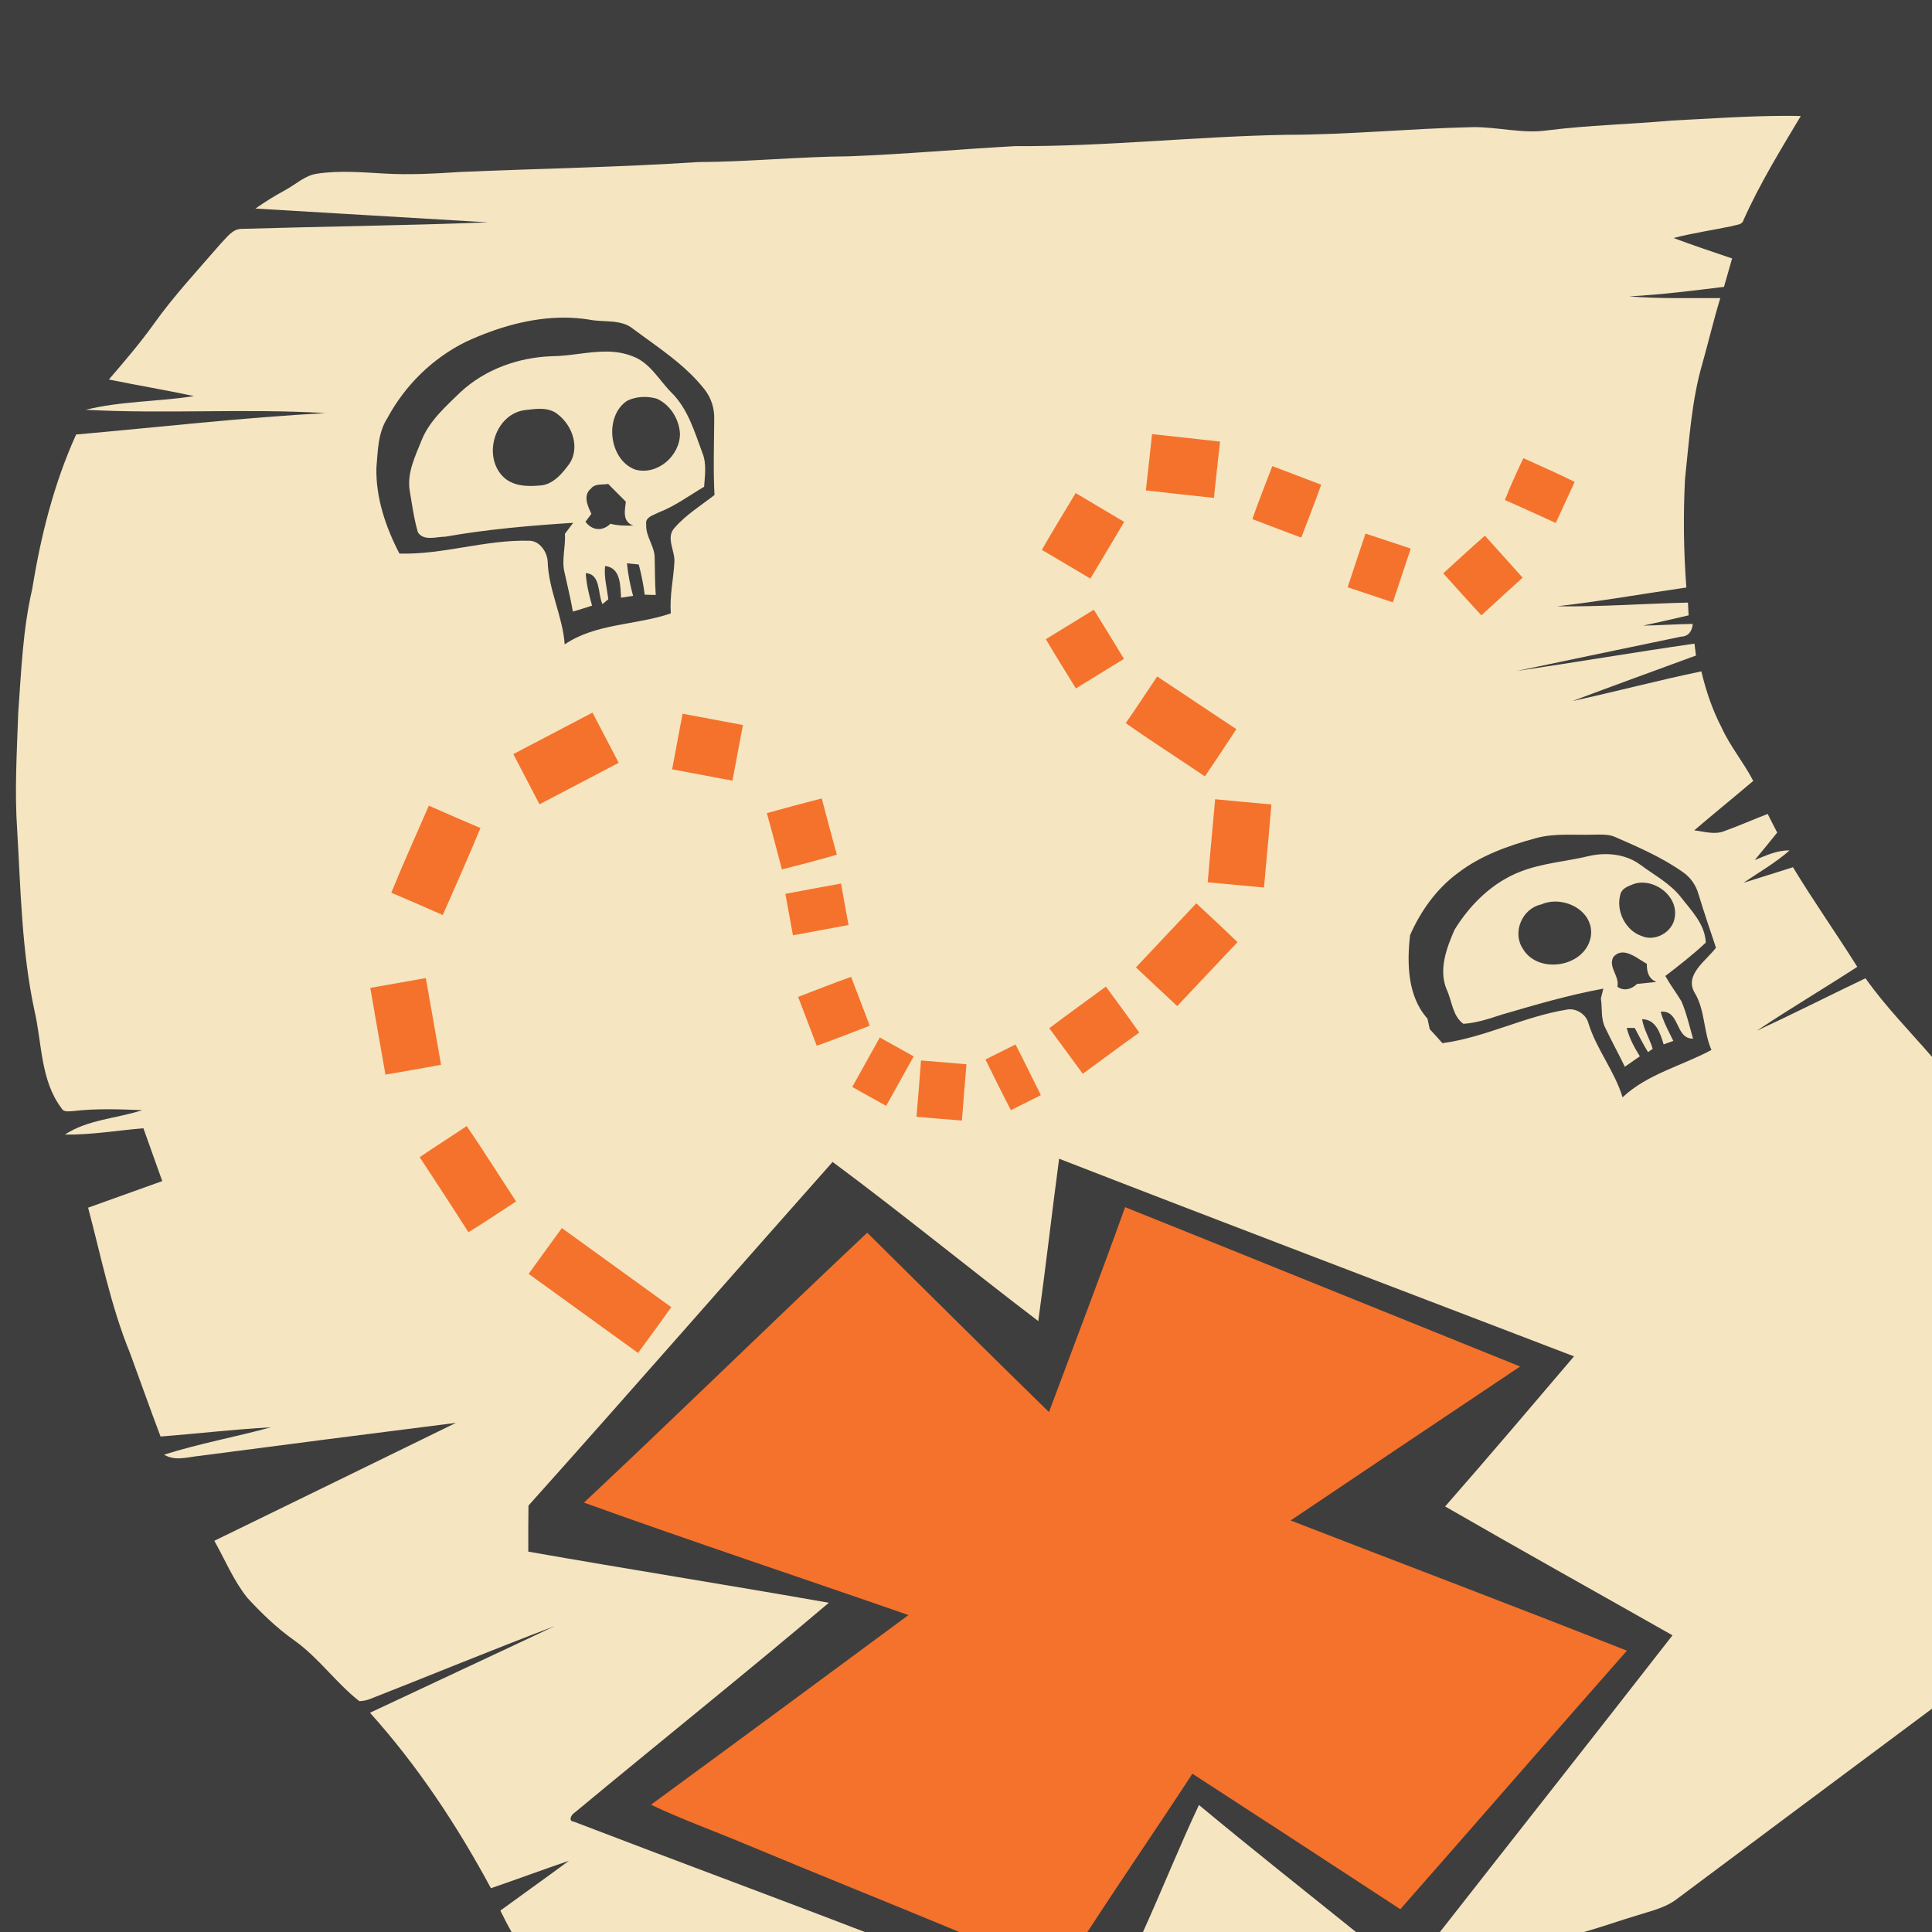 <?xml version="1.0" encoding="UTF-8" standalone="no"?>
<svg
   xmlns:dc="http://purl.org/dc/elements/1.1/"
   xmlns:cc="http://creativecommons.org/ns#"
   xmlns:rdf="http://www.w3.org/1999/02/22-rdf-syntax-ns#"
   xmlns:svg="http://www.w3.org/2000/svg"
   xmlns="http://www.w3.org/2000/svg"
   xmlns:sodipodi="http://sodipodi.sourceforge.net/DTD/sodipodi-0.dtd"
   xmlns:inkscape="http://www.inkscape.org/namespaces/inkscape"
   width="1280"
   height="1280"
   viewBox="0 0 1024 1024"
   version="1.1"
   id="svg2"
   inkscape:version="0.48.1 "
   sodipodi:docname="capture_flag.svg">
  <defs
     id="defs84" />
  <sodipodi:namedview
     pagecolor="#ffffff"
     bordercolor="#666666"
     borderopacity="1"
     objecttolerance="10"
     gridtolerance="10"
     guidetolerance="10"
     inkscape:pageopacity="0"
     inkscape:pageshadow="2"
     inkscape:window-width="1920"
     inkscape:window-height="1018"
     id="namedview82"
     showgrid="false"
     inkscape:snap-page="true"
     fit-margin-top="0"
     fit-margin-left="0"
     fit-margin-right="0"
     fit-margin-bottom="0"
     inkscape:zoom="0.6609375"
     inkscape:cx="640"
     inkscape:cy="640"
     inkscape:window-x="-8"
     inkscape:window-y="-8"
     inkscape:window-maximized="1"
     inkscape:current-layer="svg2" />
  <rect
     style="fill:#3e3e3e;fill-opacity:1;fill-rule:nonzero;stroke:none"
     id="rect3071"
     width="1024"
     height="1024"
     x="0"
     y="0" />
  <path
     style="fill:#f5e5c1"
     d="m 945.9,61.4 c -19.973,0.06 -39.917,1.502 -59.85,2.5 -21.96,1.98 -44.05,2.44 -65.95,5.2 -13.42,1.9 -26.6,-1.98 -40,-1.7 -32.76,0.72 -65.42,4.03 -98.2,4.05 -48,0.84 -95.83,6.26 -143.85,6 -29.32,1.62 -58.56,4.28 -87.9,5.4 -26.74,0.18 -53.41,2.95 -80.15,3.05 -42.02,2.76 -84.09,3.43 -126.15,5.25 -13.26,0.86 -26.59,1.63 -39.85,0.85 -11.96,-0.64 -24,-1.75 -35.9,0.05 -6.5,0.9 -11.34,5.7 -16.9,8.7 -5.46,2.96 -10.74,6.22 -15.8,9.8 41.06,2.5 82.17,4.8 123.25,7.3 -43.44,1.68 -86.91,2.17 -130.35,3.45 -5.04,-0.14 -8.02,4.54 -11.2,7.7 -12.06,13.98 -24.76,27.54 -35.5,42.6 -7.38,10.32 -15.62,19.93 -23.9,29.55 15.02,3.08 30.12,5.56 45.1,8.8 -19.06,3 -38.62,2.59 -57.4,7.25 42.32,2.28 84.81,-0.79 127.15,1.75 -44.16,2.38 -88.16,7.47 -132.2,11.35 -11.74,25.92 -18.75,53.76 -23.25,81.8 -5.04,21.62 -5.85,43.86 -7.45,65.9 -0.7,20.6 -1.97,41.25 -0.55,61.85 1.88,32 2.41,64.24 9.15,95.7 4.06,17.38 3.13,36.97 14.35,51.85 1.24,2.32 4.17,1.52 6.25,1.5 12.14,-1.46 24.37,-0.96 36.55,-0.5 -13.56,4.46 -28.88,4.95 -41,12.95 13.94,0.2 27.74,-2.19 41.6,-3.35 3.36,9.34 6.66,18.66 10,28 -13.1,4.7 -26.2,9.38 -39.3,14.1 6.86,25.82 12.04,52.23 22.2,77.05 5.44,14.74 10.62,29.55 16.2,44.25 19.5,-1.54 38.96,-3.82 58.5,-4.9 -18.8,5.14 -38.04,8.6 -56.6,14.5 5.86,3.66 12.78,1.16 19.1,0.6 45.16,-5.92 90.37,-11.75 135.55,-17.45 -42.64,20.92 -85.37,41.64 -128.05,62.5 5.7,10.14 10.18,21.11 17.5,30.25 7.66,8.32 15.87,16.23 25.15,22.75 12.76,9.16 21.88,22.36 34.2,32 1.96,-0.06 3.86,-0.43 5.7,-1.15 32.62,-12.78 65.04,-26.2 97.8,-38.6 -32.58,15.38 -65.27,30.54 -97.85,45.9 25.24,28.06 46.22,59.82 64.1,93 13.82,-4.74 27.53,-9.85 41.35,-14.55 -12.02,8.9 -24.27,17.56 -36.35,26.4 1.88,3.82 3.81,7.65 5.95,11.35 l 187.2,0 c -51.32,-19.76 -102.93,-38.78 -154.25,-58.5 -3.2,-0.28 -1.14,-3.86 0.4,-4.7 44.82,-37.24 90.36,-73.62 134.8,-111.3 -53.06,-9.36 -106.26,-17.76 -159.3,-27.1 -0.02,-8.14 -0.02,-16.28 0.1,-24.4 54.08,-60.38 107.36,-121.53 161.2,-182.15 36.88,27.38 72.46,56.53 109,84.35 3.98,-28.64 7.23,-57.39 11.05,-86.05 90.82,35.3 181.92,69.85 272.9,104.75 -22.64,26.6 -45.26,53.27 -68.3,79.55 40,23.08 80.34,45.52 120.5,68.3 -40.9,52.56 -82.21,104.81 -123.25,157.25 l 76.3,0 c 9.48,-2.62 18.76,-6 28.2,-8.8 7.16,-2.32 14.78,-3.91 20.9,-8.55 45.08,-33.74 90.28,-67.32 135.4,-101 l 0,-345.5 c -11.92,-13.74 -24.75,-26.77 -35.25,-41.65 -19.26,9.22 -38.29,18.85 -57.65,27.85 17.52,-11.72 35.64,-22.42 53.3,-33.9 -11.14,-17.76 -23.24,-34.88 -34.1,-52.8 -8.74,2.76 -17.46,5.55 -26.2,8.25 8.2,-5.6 16.92,-10.55 24.4,-17.15 -6.56,-0.18 -12.53,2.74 -18.45,5.1 4,-4.82 7.96,-9.67 11.9,-14.55 -1.68,-3.3 -3.37,-6.62 -5.05,-9.9 -7.6,2.94 -15.06,6.24 -22.7,9 -5.24,2.22 -10.86,0.36 -16.2,-0.3 10.32,-8.84 20.89,-17.38 31.25,-26.2 -5.06,-9.82 -12.29,-18.35 -16.85,-28.45 -4.86,-9.34 -8.21,-19.38 -10.65,-29.6 -22.86,4.72 -45.45,10.76 -68.25,15.7 21.74,-8.16 43.58,-16.1 65.4,-24.1 -0.22,-1.56 -0.6,-4.72 -0.8,-6.3 -31.46,4.5 -62.83,9.88 -94.25,14.5 29.04,-6.12 58.09,-12.14 87.15,-18.2 4,-0.16 5.86,-2.95 6.2,-6.75 -8.76,0.1 -17.54,0.76 -26.3,0.9 8.04,-1.74 16.1,-3.53 24.1,-5.45 -0.08,-1.68 -0.25,-5.05 -0.35,-6.75 -23.1,0.5 -46.23,2.31 -69.35,1.95 22.92,-2.62 45.66,-6.65 68.5,-9.95 -1.44,-19.14 -1.7,-38.42 -0.7,-57.6 2.26,-20.58 3.42,-41.47 9.3,-61.45 3.2,-11.42 5.92,-22.99 9.4,-34.35 -16.12,-0.08 -32.22,0.42 -48.3,-0.9 16.82,-0.9 33.53,-2.99 50.25,-5.05 1.44,-5 2.88,-10.03 4.3,-15.05 -10.36,-3.58 -20.78,-6.95 -31,-10.85 10.28,-2.66 20.8,-4.17 31.2,-6.35 2,-0.74 5.06,-0.49 5.8,-3.05 8.58,-19.24 19.62,-37.19 30.4,-55.25 -2.855,-0.052 -5.697,-0.109 -8.55,-0.1 z M 299.4,168.35 c 4.193,0.021 8.4,0.362 12.6,1 7.86,1.7 17.08,-0.45 23.7,5.05 13.26,9.9 27.55,18.95 37.85,32.15 3.36,4.36 5.16,9.86 5,15.4 -0.06,13.46 -0.57,26.94 0.15,40.4 -7.16,5.6 -15.1,10.43 -21.1,17.35 -4.94,5.14 0.27,12.17 -0.15,18.25 -0.5,9.06 -2.6,18.03 -1.9,27.15 -18.4,6.36 -39.73,5.19 -56.25,16.45 -1.06,-14.98 -8.52,-28.69 -9,-43.75 -0.22,-5.32 -4.4,-11.44 -10.2,-11.2 -23.02,-0.56 -45.36,7.48 -68.4,6.8 -7.24,-13.94 -12.54,-29.5 -12.2,-45.4 0.78,-8.94 0.76,-18.53 5.8,-26.35 9.26,-17.3 23.93,-31.75 41.55,-40.45 16.445,-7.605 34.382,-12.941 52.55,-12.85 z m 547.7,274 c 3.155,-0.039 6.34,0.05 9.25,1.4 12.22,5.34 24.61,10.73 35.55,18.45 4.04,2.78 6.98,6.88 8.3,11.6 2.88,9.56 6.14,19.02 9.3,28.5 -5.02,6.82 -16.78,14.12 -11.4,23.7 5.68,9.24 4.7,20.68 9,30.5 -15.62,8.42 -33.88,12.68 -47.1,25.1 -4.22,-13.96 -13.91,-25.49 -18.15,-39.45 -1.32,-4.76 -6.76,-8.08 -11.6,-7 -22.46,3.64 -43.17,14.75 -65.75,17.75 -2.2,-2.54 -4.42,-4.98 -6.7,-7.4 -0.4,-1.88 -0.82,-3.74 -1.2,-5.6 -10.62,-11.86 -10.91,-29.24 -9.25,-44.2 5.64,-12.84 14.07,-24.71 25.45,-33.05 12.04,-9.24 26.57,-14.39 41.05,-18.35 9.8,-2.76 20.06,-1.62 30.1,-1.9 1.035,0.01 2.098,-0.037 3.15,-0.05 z"
     id="path6"
     inkscape:connector-curvature="0" />
  <path
     d="m 322.15,186.35 c -9.789,-0.197 -19.801,2.381 -29.55,2.45 -17.78,0.6 -35.48,6.9 -48.6,19.1 -7.82,7.62 -16.5,15.18 -20.6,25.6 -3.36,8.42 -7.75,17.16 -6.25,26.5 1.24,7.42 2.25,14.93 4.35,22.15 3.16,4.8 9.77,2.3 14.55,2.3 22.42,-3.96 45.07,-5.89 67.75,-7.35 -1.48,1.94 -2.94,3.89 -4.4,5.85 0.5,6.96 -1.94,13.97 -0.1,20.85 1.46,6.78 3.15,13.51 4.35,20.35 3.4,-0.98 6.77,-2.05 10.15,-3.15 -1.62,-5.64 -2.97,-11.34 -3.35,-17.2 8.06,0.4 6.29,10.94 8.85,16.4 l 3.1,-2.55 c -0.66,-5.88 -2.34,-11.67 -1.7,-17.65 8.42,0.9 8.05,10.48 8.45,16.8 2.12,-0.34 4.26,-0.66 6.4,-1 -1.58,-5.64 -2.69,-11.43 -3.25,-17.25 2.08,0.2 4.17,0.41 6.25,0.65 1.4,5.24 2.47,10.62 3.15,16 1.94,0.06 3.89,0.09 5.85,0.15 -0.42,-6.46 -0.43,-12.92 -0.55,-19.4 0.12,-6.36 -4.88,-11.58 -4.5,-18 -0.66,-4 3.94,-4.87 6.6,-6.35 8.68,-3.32 16.14,-8.94 24.1,-13.6 0.36,-5.96 1.42,-12.18 -0.9,-17.9 -4.18,-11.2 -7.64,-23.36 -16.4,-32 -6.64,-6.64 -11.3,-15.85 -20.6,-19.25 -4.294,-1.719 -8.7,-2.41 -13.15,-2.5 z m 20.05,24.05 c 2.051,0.059 4.107,0.388 6.05,0.95 7.1,3.34 11.71,10.79 12.15,18.55 0,11.7 -12,22.22 -23.7,19 -14.02,-5.16 -16.65,-28.27 -4.35,-36.45 3.025,-1.488 6.431,-2.148 9.85,-2.05 z m -56.7,6.3 c 3.822,-0.078 7.588,0.562 10.5,3.2 7.42,5.86 11.36,17.33 5.9,25.75 -3.88,5.34 -8.94,11.5 -16.1,11.7 -6.9,0.66 -14.85,0.21 -19.75,-5.35 -10.36,-11.4 -3.1,-33.14 12.7,-34.7 2.145,-0.24 4.457,-0.553 6.75,-0.6 z m 36.85,39.8 c 3.12,3.12 6.25,6.26 9.35,9.4 -0.54,4.78 -1.94,10.65 4,12.65 -4.08,0.1 -8.17,0.09 -12.15,-0.95 -4.2,4.12 -9.69,3.67 -13.25,-1.05 0.78,-1.06 2.37,-3.14 3.15,-4.2 -1.92,-4.1 -4.61,-9.79 -0.25,-13.35 2.16,-2.86 6.07,-1.92 9.15,-2.5 z"
     id="path10"
     style="fill:#f5e5c1"
     inkscape:connector-curvature="0" />
  <path
     d="m 610.62,230.1 c 12.02,1.24 24.02,2.64 36.04,3.96 -1.08,9.94 -2.26,19.88 -3.28,29.84 -12.04,-1.26 -24.04,-2.62 -36.06,-3.98 1.1,-9.94 2.26,-19.86 3.3,-29.82 z"
     id="path16"
     inkscape:connector-curvature="0"
     style="fill:#f4722b" />
  <path
     d="m 797.62,265.02 c 2.94,-7.52 6.34,-14.88 9.8,-22.18 9.08,4.12 18.24,8.12 27.18,12.56 -3.36,7.24 -6.68,14.52 -10,21.78 -8.98,-4.06 -17.92,-8.22 -26.98,-12.16 z"
     id="path18"
     inkscape:connector-curvature="0"
     style="fill:#f4722b" />
  <path
     d="m 674.34,247.06 c 8.66,3.24 17.26,6.58 25.9,9.84 -3.28,9.44 -7.04,18.68 -10.54,28.02 -8.7,-3.16 -17.28,-6.54 -25.92,-9.8 3.28,-9.44 7.02,-18.7 10.56,-28.06 z"
     id="path20"
     inkscape:connector-curvature="0"
     style="fill:#f4722b" />
  <path
     d="m 570.12,261.34 c 8.58,5.06 17.12,10.22 25.7,15.26 -5.84,10.1 -11.96,20.04 -17.92,30.06 -8.58,-5.06 -17.1,-10.22 -25.7,-15.22 5.8,-10.14 11.92,-20.08 17.92,-30.1 z"
     id="path24"
     inkscape:connector-curvature="0"
     style="fill:#f4722b" />
  <path
     d="m 723.74,282.8 c 8,2.62 16,5.28 23.98,7.96 -3.12,9.5 -6.3,19 -9.48,28.48 -7.98,-2.64 -15.98,-5.3 -23.96,-7.98 3.1,-9.5 6.3,-18.98 9.46,-28.46 z"
     id="path26"
     inkscape:connector-curvature="0"
     style="fill:#f4722b" />
  <path
     d="m 764.96,303.88 c 7.32,-6.68 14.62,-13.4 22.06,-19.96 6.64,7.44 13.36,14.8 20,22.24 -7.28,6.68 -14.64,13.26 -21.88,19.98 -6.8,-7.36 -13.48,-14.82 -20.18,-22.26 z"
     id="path28"
     inkscape:connector-curvature="0"
     style="fill:#f4722b" />
  <path
     d="m 554.32,338.78 c 8.52,-5.14 16.96,-10.44 25.44,-15.62 5.34,8.68 10.72,17.32 15.96,26.06 -8.52,5.16 -16.98,10.46 -25.48,15.66 -5.32,-8.7 -10.76,-17.32 -15.92,-26.1 z"
     id="path30"
     inkscape:connector-curvature="0"
     style="fill:#f4722b" />
  <path
     d="m 596.68,383.26 c 5.7,-8.14 11.1,-16.5 16.66,-24.72 13.98,9.28 27.92,18.66 41.94,27.92 -5.48,8.38 -11.02,16.76 -16.66,25.04 -13.92,-9.5 -28.2,-18.48 -41.94,-28.24 z"
     id="path32"
     inkscape:connector-curvature="0"
     style="fill:#f4722b" />
  <path
     d="m 272.08,399.68 c 14,-7.32 27.96,-14.68 41.96,-21.98 4.66,8.86 9.28,17.74 13.88,26.6 -14,7.32 -27.96,14.7 -41.98,22 -4.66,-8.86 -9.26,-17.72 -13.86,-26.62 z"
     id="path34"
     inkscape:connector-curvature="0"
     style="fill:#f4722b" />
  <path
     d="m 361.78,378.28 c 10.66,1.98 21.32,3.98 31.98,6 -1.86,9.82 -3.66,19.66 -5.54,29.48 -10.66,-2 -21.32,-4 -31.98,-6 1.84,-9.84 3.66,-19.68 5.54,-29.48 z"
     id="path36"
     inkscape:connector-curvature="0"
     style="fill:#f4722b" />
  <path
     d="m 406.46,430.98 c 9.66,-2.72 19.36,-5.28 29.08,-7.8 2.62,9.94 5.24,19.9 8,29.82 -9.66,2.8 -19.38,5.36 -29.12,7.8 -2.58,-9.96 -5.22,-19.92 -7.96,-29.82 z"
     id="path38"
     inkscape:connector-curvature="0"
     style="fill:#f4722b" />
  <path
     d="m 644.06,423.62 c 9.92,0.96 19.88,1.84 29.8,2.76 -1.2,14.68 -2.62,29.34 -3.92,44.02 -9.94,-0.94 -19.88,-1.82 -29.82,-2.76 1.2,-14.68 2.64,-29.36 3.94,-44.02 z"
     id="path40"
     inkscape:connector-curvature="0"
     style="fill:#f4722b" />
  <path
     d="m 207.4,473.18 c 6.28,-15.54 13.24,-30.78 19.9,-46.16 9.1,3.98 18.18,8 27.34,11.86 -6.4,15.46 -13.2,30.78 -19.96,46.1 -9.08,-3.96 -18.14,-7.98 -27.28,-11.8 z"
     id="path42"
     inkscape:connector-curvature="0"
     style="fill:#f4722b" />
  <path
     style="fill:#f5e5c1"
     d="m 850.8,452.7 c -3.042,0.018 -6.075,0.388 -9,1.1 -11.88,2.82 -24.29,3.66 -35.75,8.1 -14.94,5.68 -26.91,17.51 -35.15,30.95 -4.26,9.82 -8.57,21.26 -4.05,31.8 2.76,5.96 3.08,14 8.8,18 7.02,-0.46 13.71,-2.72 20.35,-4.9 17.78,-5.18 35.54,-10.43 53.8,-13.75 -0.44,1.72 -0.86,3.46 -1.3,5.2 0.82,5.22 -0.14,10.88 2.4,15.7 3.28,6.9 6.96,13.62 10.3,20.5 2.62,-1.86 5.29,-3.71 7.95,-5.55 -2.94,-4.7 -5.63,-9.65 -6.95,-15.05 1.06,0 3.19,0.05 4.25,0.05 2.32,4.3 4.47,8.66 7.05,12.8 0.62,-0.44 1.85,-1.31 2.45,-1.75 -1.54,-5.36 -4.72,-10.14 -5.6,-15.7 7.36,0.06 9.68,7.53 11.4,13.35 1.3,-0.46 3.87,-1.39 5.15,-1.85 -2.46,-5.04 -5.24,-9.99 -6.7,-15.45 10.36,-1.08 7.51,14.41 17.15,14.25 -1.92,-6.64 -3.43,-13.46 -6.15,-19.8 -2.76,-4.54 -5.95,-8.78 -8.55,-13.4 7.36,-5.64 14.69,-11.32 21.45,-17.7 -0.42,-9.9 -7.72,-16.99 -13.4,-24.35 -5.7,-7.14 -13.92,-11.4 -21.1,-16.8 -5.431,-4.043 -12.109,-5.789 -18.8,-5.75 z m 20,15.1 c 9.227,0.251 18.589,8.715 16.85,18.4 -0.98,7.74 -10.37,13.12 -17.55,9.9 -8.64,-2.96 -13.68,-13.27 -11.3,-21.95 0.56,-2.82 3.38,-4.14 5.8,-5.1 1.98,-0.904 4.071,-1.308 6.2,-1.25 z m -47.1,10.05 c 10.246,-0.326 20.979,7.185 19.5,18.3 -2.54,16.34 -27.88,20.71 -36.1,6.65 -5.68,-8.64 -0.34,-21.24 9.7,-23.4 2.156,-0.96 4.536,-1.475 6.9,-1.55 z m 36.75,27 c 4.252,0.222 8.916,4.056 12.45,6.05 -0.2,4.02 0.93,7.93 5.05,9.55 -3.42,0.34 -6.85,0.71 -10.25,1.05 -3.02,2.82 -6.83,4 -10.45,1.5 1.26,-5.64 -4.94,-10.24 -2.2,-15.7 1.637,-1.894 3.467,-2.551 5.4,-2.45 z"
     id="path46"
     inkscape:connector-curvature="0" />
  <path
     d="m 416.26,473.76 c 9.82,-1.92 19.66,-3.62 29.48,-5.46 1.34,7.3 2.68,14.62 4,21.96 -9.82,1.9 -19.66,3.6 -29.46,5.46 -1.36,-7.32 -2.7,-14.64 -4.02,-21.96 z"
     id="path48"
     inkscape:connector-curvature="0"
     style="fill:#f4722b" />
  <path
     d="m 602.08,512.74 c 10.68,-11.3 21.3,-22.66 31.98,-33.96 7.3,6.84 14.68,13.6 21.84,20.6 -10.72,11.22 -21.28,22.6 -31.96,33.86 -7.3,-6.82 -14.62,-13.62 -21.86,-20.5 z"
     id="path54"
     inkscape:connector-curvature="0"
     style="fill:#f4722b" />
  <path
     d="m 196.26,523.58 c 9.8,-1.74 19.64,-3.4 29.44,-5.18 2.76,15.3 5.34,30.64 8.06,45.96 -9.8,1.84 -19.64,3.48 -29.46,5.22 -2.76,-15.32 -5.36,-30.66 -8.04,-46 z"
     id="path58"
     inkscape:connector-curvature="0"
     style="fill:#f4722b" />
  <path
     d="m 423.02,528.38 c 9.36,-3.56 18.64,-7.3 28.08,-10.62 3.26,8.64 6.6,17.26 9.88,25.88 -9.36,3.56 -18.64,7.32 -28.1,10.6 -3.24,-8.64 -6.58,-17.24 -9.86,-25.86 z"
     id="path60"
     inkscape:connector-curvature="0"
     style="fill:#f4722b" />
  <path
     d="m 556.14,544.98 c 9.92,-7.46 19.98,-14.74 30,-22.06 5.92,8.08 11.92,16.14 17.68,24.36 -10.06,7.16 -19.94,14.58 -29.92,21.84 -5.96,-8.02 -11.8,-16.14 -17.76,-24.14 z"
     id="path62"
     inkscape:connector-curvature="0"
     style="fill:#f4722b" />
  <path
     d="m 466.32,549.9 c 6,3.3 11.98,6.64 17.96,10 -4.84,8.76 -9.72,17.48 -14.6,26.22 -6.02,-3.3 -12,-6.64 -17.96,-10.02 4.84,-8.74 9.72,-17.48 14.6,-26.2 z"
     id="path64"
     inkscape:connector-curvature="0"
     style="fill:#f4722b" />
  <path
     d="m 522.32,561.56 c 5.3,-2.66 10.6,-5.32 15.92,-7.96 4.58,8.88 8.98,17.88 13.44,26.84 -5.28,2.66 -10.58,5.3 -15.88,7.96 -4.66,-8.86 -9.02,-17.88 -13.48,-26.84 z"
     id="path66"
     inkscape:connector-curvature="0"
     style="fill:#f4722b" />
  <path
     d="m 488.16,562.08 c 8.04,0.64 16.06,1.28 24.08,2.02 -0.8,9.94 -1.68,19.86 -2.4,29.82 -8.04,-0.64 -16.06,-1.3 -24.08,-2.02 0.82,-9.94 1.7,-19.86 2.4,-29.82 z"
     id="path68"
     inkscape:connector-curvature="0"
     style="fill:#f4722b" />
  <path
     d="m 222.44,613.32 c 8.24,-5.62 16.66,-10.9 24.9,-16.48 9.04,13.1 17.42,26.66 26.2,39.92 -8.36,5.52 -16.7,11.1 -25.26,16.34 -8.48,-13.34 -17.16,-26.56 -25.84,-39.78 z"
     id="path70"
     inkscape:connector-curvature="0"
     style="fill:#f4722b" />
  <path
     d="m 596.32,639.82 c 69.86,28 139.58,56.34 209.38,84.46 -40.6,27.12 -81.12,54.36 -121.64,81.6 59.4,23.06 119.02,45.54 178.24,69.02 -40.18,45.54 -79.96,91.44 -120.1,137.02 C 705.54,987.9 668.78,963.98 632,940.1 c -18.34,28.1 -37.36,55.76 -55.64,83.9 l -67.9,0 c -37.32,-15.48 -74.84,-30.52 -112.14,-46.08 -17.06,-7.2 -34.56,-13.42 -51.3,-21.38 45.58,-33.38 91.06,-66.92 136.48,-100.52 -57.3,-19.94 -114.9,-39.04 -171.98,-59.6 50.4,-47.3 99.8,-95.68 150.12,-143.06 32.08,31.72 64.04,63.56 96.34,95.06 13.5,-36.18 27.32,-72.24 40.34,-108.6 z"
     id="path74"
     inkscape:connector-curvature="0"
     style="fill:#f4722b" />
  <path
     d="m 280.2,675.18 c 5.82,-8.12 11.72,-16.2 17.6,-24.26 19.36,13.92 38.62,27.98 57.98,41.9 -5.78,8.16 -11.7,16.22 -17.6,24.28 -19.36,-13.92 -38.62,-28 -57.98,-41.92 z"
     id="path76"
     inkscape:connector-curvature="0"
     style="fill:#f4722b" />
  <path
     d="m 605.8,1024 c 10.12,-22.34 19.22,-45.14 29.66,-67.32 27.44,22.8 55.44,44.96 83.24,67.32 l -112.9,0 z"
     id="path80"
     inkscape:connector-curvature="0"
     style="fill:#f5e5c1" />
</svg>
